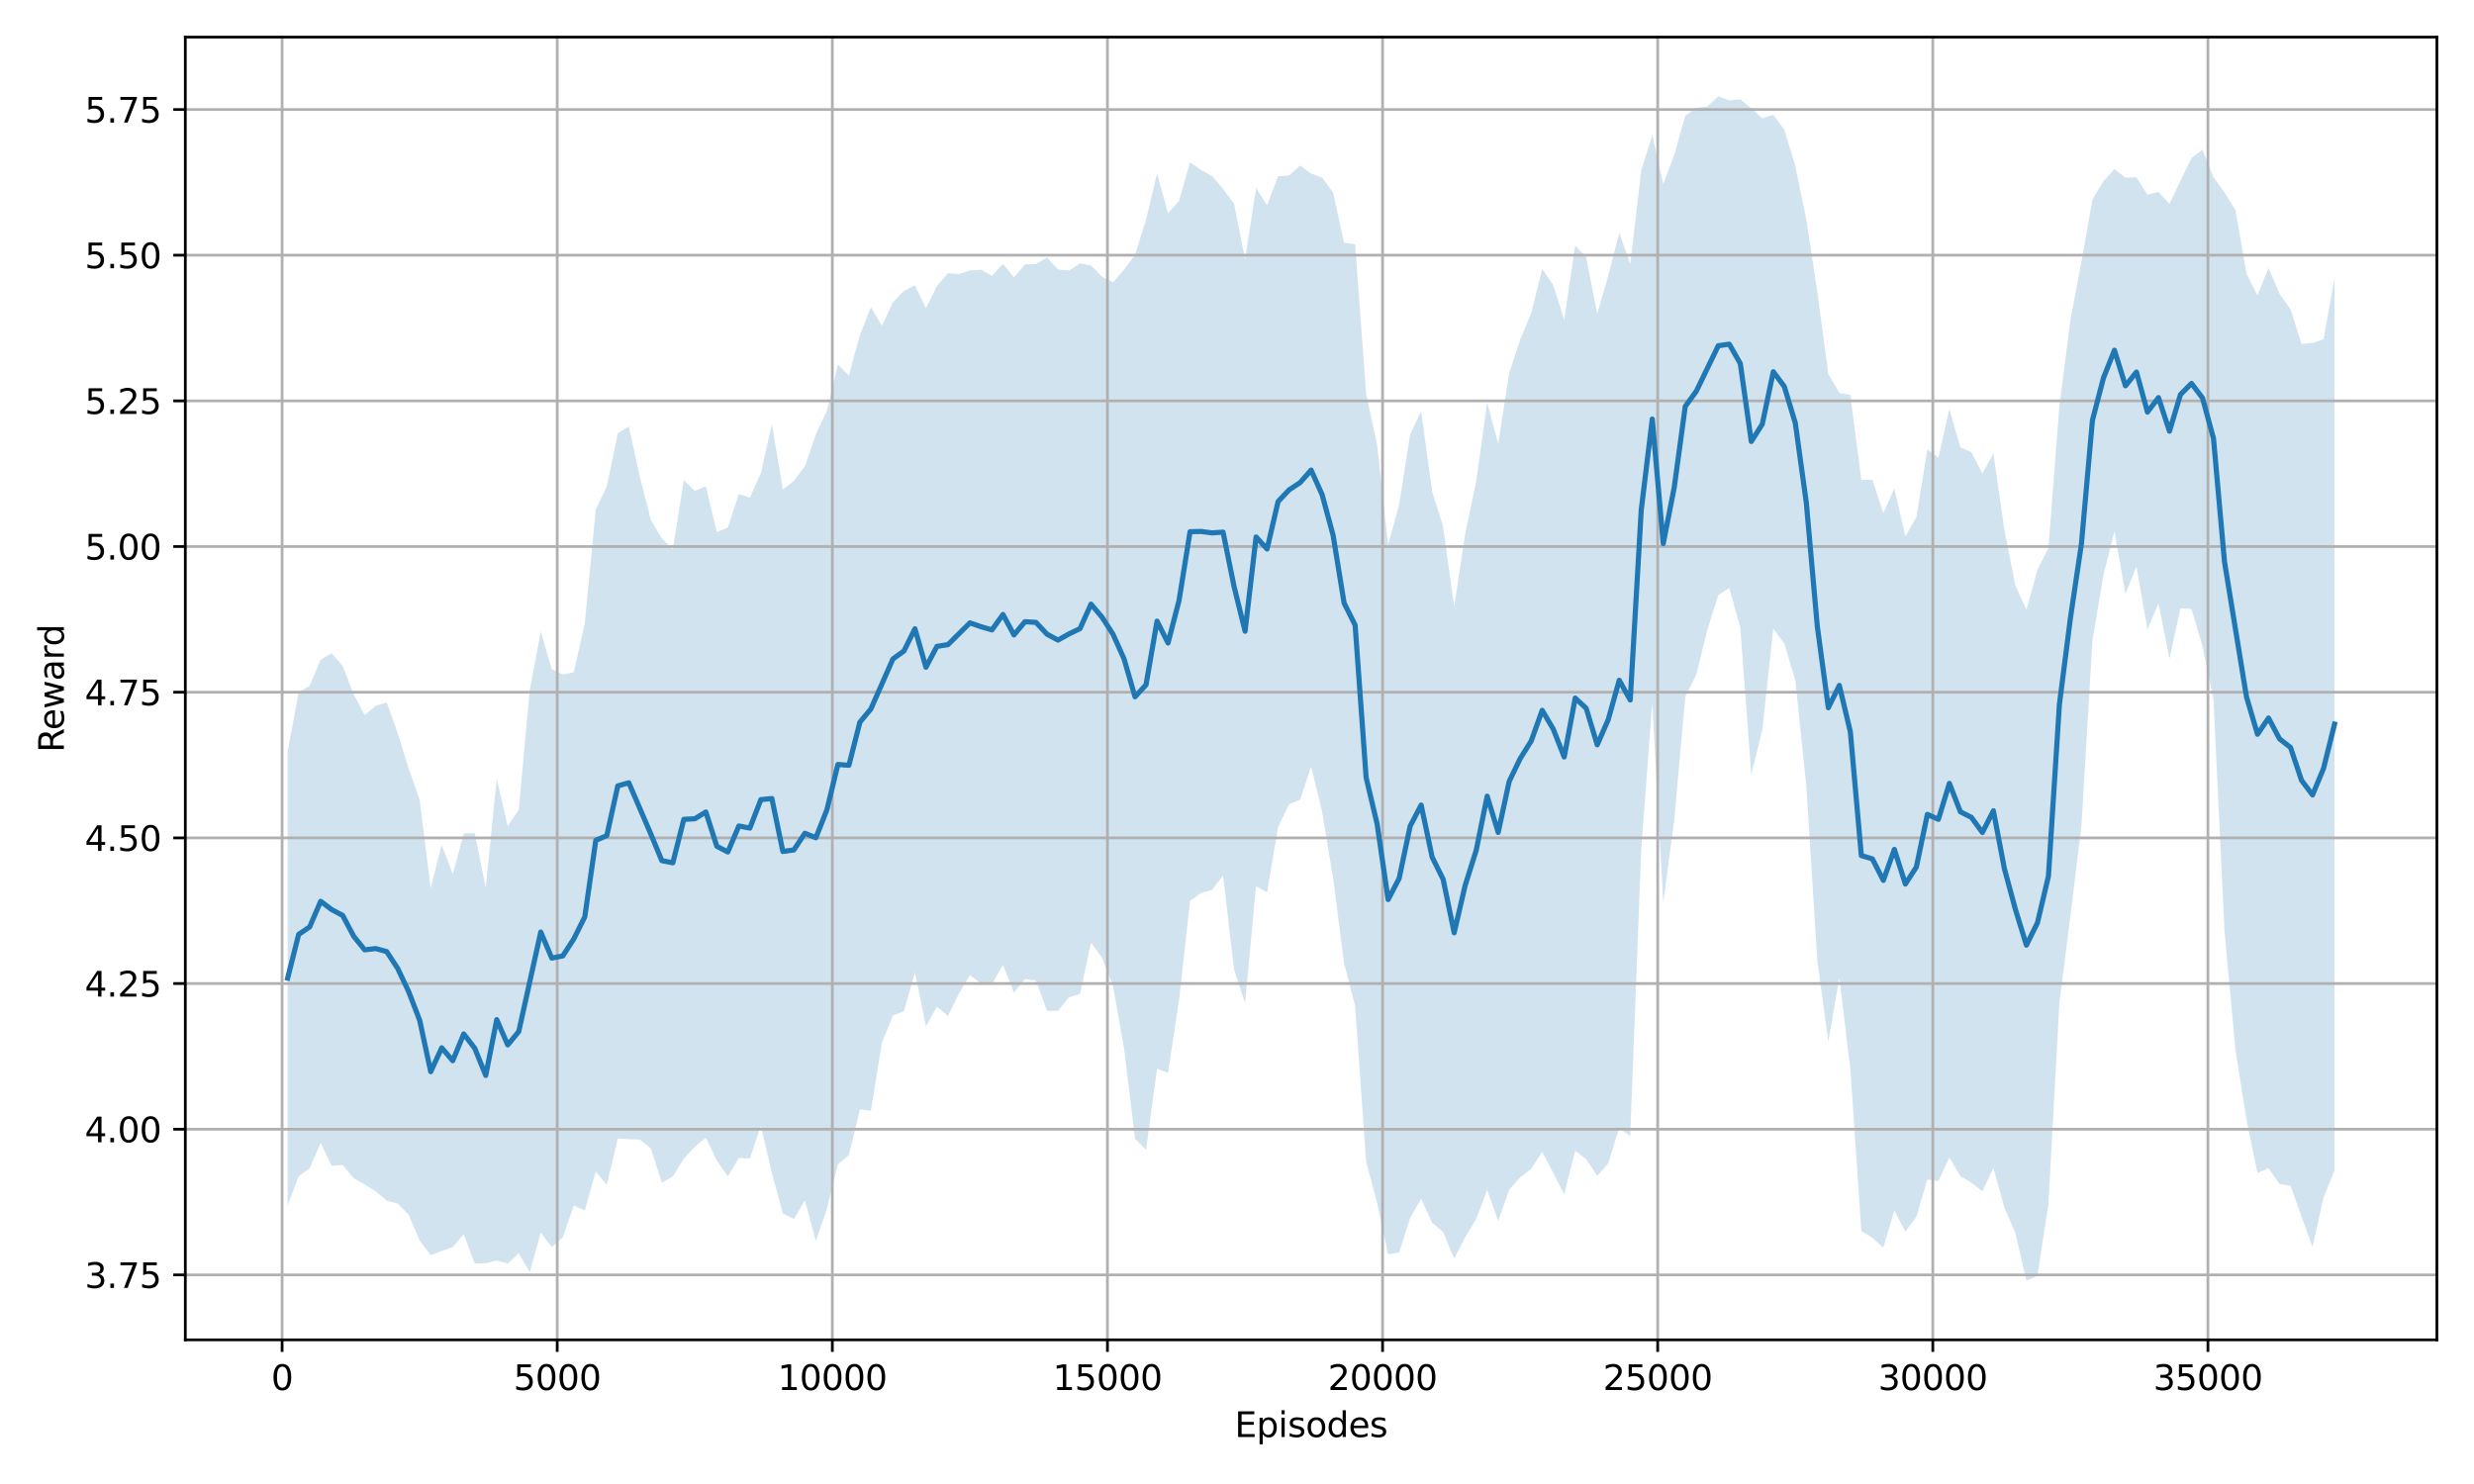 <?xml version="1.0" encoding="utf-8" standalone="no"?>
<!DOCTYPE svg PUBLIC "-//W3C//DTD SVG 1.1//EN"
  "http://www.w3.org/Graphics/SVG/1.1/DTD/svg11.dtd">
<svg xmlns:xlink="http://www.w3.org/1999/xlink" width="720pt" height="432pt" viewBox="0 0 720 432" xmlns="http://www.w3.org/2000/svg" version="1.1">
 <defs>
  <style type="text/css">*{stroke-linejoin: round; stroke-linecap: butt}</style>
 </defs>
 <g id="figure_1">
  <g id="patch_1">
   <path d="M 0 432 
L 720 432 
L 720 0 
L 0 0 
z
" style="fill: #ffffff"/>
  </g>
  <g id="axes_1">
   <g id="patch_2">
    <path d="M 53.93 390.04 
L 709.2 390.04 
L 709.2 10.8 
L 53.93 10.8 
z
" style="fill: #ffffff"/>
   </g>
   <g id="FillBetweenPolyCollection_1">
    <path d="M 83.715 218.646 
L 83.715 350.825 
L 86.918 342.462 
L 90.12 340.07 
L 93.323 332.707 
L 96.526 339.381 
L 99.728 339.103 
L 102.931 343.003 
L 106.134 344.803 
L 109.337 346.816 
L 112.539 349.539 
L 115.742 350.35 
L 118.945 353.632 
L 122.147 361.168 
L 125.35 365.398 
L 128.553 364.167 
L 131.755 363.05 
L 134.958 359.328 
L 138.161 367.807 
L 141.363 367.727 
L 144.566 366.93 
L 147.769 367.845 
L 150.971 364.862 
L 154.174 370.351 
L 157.377 358.825 
L 160.58 362.991 
L 163.782 360.221 
L 166.985 350.939 
L 170.188 352.381 
L 173.39 341.022 
L 176.593 344.925 
L 179.796 331.436 
L 182.998 331.603 
L 186.201 331.749 
L 189.404 334.284 
L 192.606 344.294 
L 195.809 342.482 
L 199.012 337.273 
L 202.214 333.84 
L 205.417 331.181 
L 208.62 337.835 
L 211.823 342.471 
L 215.025 337.108 
L 218.228 337.229 
L 221.431 327.805 
L 224.633 341.462 
L 227.836 353.231 
L 231.039 354.862 
L 234.241 349.436 
L 237.444 361.288 
L 240.647 351.959 
L 243.849 338.948 
L 247.052 336.288 
L 250.255 322.928 
L 253.457 323.347 
L 256.66 303.54 
L 259.863 295.662 
L 263.066 294.362 
L 266.268 283.018 
L 269.471 298.782 
L 272.674 293.051 
L 275.876 295.788 
L 279.079 289.248 
L 282.282 283.873 
L 285.484 286.362 
L 288.687 286.454 
L 291.89 280.9 
L 295.092 288.945 
L 298.295 284.974 
L 301.498 285.478 
L 304.7 294.244 
L 307.903 294.247 
L 311.106 290.317 
L 314.309 289.331 
L 317.511 274.428 
L 320.714 278.774 
L 323.917 287.103 
L 327.119 305.098 
L 330.322 331.468 
L 333.525 334.753 
L 336.727 311.107 
L 339.93 312.325 
L 343.133 291.133 
L 346.335 262.296 
L 349.538 259.96 
L 352.741 259.03 
L 355.943 254.849 
L 359.146 282.191 
L 362.349 291.978 
L 365.552 257.931 
L 368.754 259.837 
L 371.957 240.712 
L 375.16 234.1 
L 378.362 232.806 
L 381.565 223.173 
L 384.768 236.273 
L 387.97 255.635 
L 391.173 280.458 
L 394.376 292.773 
L 397.578 338.118 
L 400.781 350.236 
L 403.984 365.132 
L 407.187 364.61 
L 410.389 354.543 
L 413.592 348.95 
L 416.795 355.973 
L 419.997 358.623 
L 423.2 366.425 
L 426.403 360.165 
L 429.605 354.895 
L 432.808 346.403 
L 436.011 355.448 
L 439.213 346.327 
L 442.416 342.758 
L 445.619 340.261 
L 448.821 335.31 
L 452.024 341.436 
L 455.227 347.627 
L 458.43 334.996 
L 461.632 337.451 
L 464.835 342.333 
L 468.038 338.657 
L 471.24 328.304 
L 474.443 330.724 
L 477.646 247.323 
L 480.848 204.608 
L 484.051 262.921 
L 487.254 238.635 
L 490.456 202.847 
L 493.659 196.411 
L 496.862 183.448 
L 500.064 173.255 
L 503.267 171.159 
L 506.47 182.721 
L 509.673 225.45 
L 512.875 212.484 
L 516.078 183 
L 519.281 187.358 
L 522.483 197.973 
L 525.686 228.8 
L 528.889 279.766 
L 532.091 303.2 
L 535.294 284.708 
L 538.497 311.073 
L 541.699 358.398 
L 544.902 360.347 
L 548.105 363.178 
L 551.307 352.36 
L 554.51 358.559 
L 557.713 354.221 
L 560.916 343.348 
L 564.118 343.796 
L 567.321 336.98 
L 570.524 342.393 
L 573.726 344.268 
L 576.929 346.808 
L 580.132 340.006 
L 583.334 351.545 
L 586.537 358.967 
L 589.74 372.802 
L 592.942 371.393 
L 596.145 350.598 
L 599.348 291.81 
L 602.55 266.681 
L 605.753 240.384 
L 608.956 186.577 
L 612.159 167.359 
L 615.361 154.669 
L 618.564 172.909 
L 621.767 164.991 
L 624.969 183.263 
L 628.172 175.624 
L 631.375 191.739 
L 634.577 177.092 
L 637.78 177.254 
L 640.983 188.126 
L 644.185 203.703 
L 647.388 271.051 
L 650.591 305.745 
L 653.793 326.034 
L 656.996 341.533 
L 660.199 340.045 
L 663.402 344.674 
L 666.604 345.161 
L 669.807 354.18 
L 673.01 363.01 
L 676.212 348.626 
L 679.415 340.719 
L 679.415 80.885 
L 679.415 80.885 
L 676.212 98.765 
L 673.01 99.815 
L 669.807 100.147 
L 666.604 90.017 
L 663.402 85.501 
L 660.199 78.001 
L 656.996 85.955 
L 653.793 79.722 
L 650.591 61.204 
L 647.388 56.028 
L 644.185 51.557 
L 640.983 43.558 
L 637.78 45.976 
L 634.577 52.609 
L 631.375 59.316 
L 628.172 55.868 
L 624.969 56.661 
L 621.767 51.613 
L 618.564 51.723 
L 615.361 49.236 
L 612.159 52.722 
L 608.956 58.122 
L 605.753 76.201 
L 602.55 93.157 
L 599.348 118.113 
L 596.145 159.571 
L 592.942 165.922 
L 589.74 177.466 
L 586.537 170.493 
L 583.334 154.233 
L 580.132 132.036 
L 576.929 137.865 
L 573.726 131.612 
L 570.524 130.241 
L 567.321 119.118 
L 564.118 133.228 
L 560.916 130.788 
L 557.713 150.576 
L 554.51 156.141 
L 551.307 142.183 
L 548.105 149.388 
L 544.902 139.681 
L 541.699 139.724 
L 538.497 115.008 
L 535.294 114.343 
L 532.091 108.868 
L 528.889 84.952 
L 525.686 63.888 
L 522.483 48.352 
L 519.281 37.716 
L 516.078 33.43 
L 512.875 34.438 
L 509.673 31.571 
L 506.47 28.913 
L 503.267 29.205 
L 500.064 28.038 
L 496.862 31 
L 493.659 31.394 
L 490.456 33.732 
L 487.254 45.035 
L 484.051 53.553 
L 480.848 39.377 
L 477.646 49.602 
L 474.443 76.834 
L 471.24 67.742 
L 468.038 80.322 
L 464.835 91.311 
L 461.632 74.941 
L 458.43 71.433 
L 455.227 93.095 
L 452.024 82.982 
L 448.821 78.253 
L 445.619 91.142 
L 442.416 98.889 
L 439.213 108.612 
L 436.011 129.201 
L 432.808 117.152 
L 429.605 140.225 
L 426.403 155.325 
L 423.2 176.655 
L 419.997 153.321 
L 416.795 143.055 
L 413.592 119.757 
L 410.389 126.462 
L 407.187 146.822 
L 403.984 158.595 
L 400.781 129.518 
L 397.578 114.571 
L 394.376 71.143 
L 391.173 70.67 
L 387.97 56.034 
L 384.768 51.717 
L 381.565 50.502 
L 378.362 48.18 
L 375.16 51.103 
L 371.957 51.303 
L 368.754 59.801 
L 365.552 54.702 
L 362.349 75.542 
L 359.146 59.292 
L 355.943 54.969 
L 352.741 51.225 
L 349.538 49.454 
L 346.335 47.257 
L 343.133 58.48 
L 339.93 62.032 
L 336.727 50.528 
L 333.525 63.939 
L 330.322 74.228 
L 327.119 78.47 
L 323.917 82.17 
L 320.714 80.534 
L 317.511 77.304 
L 314.309 76.67 
L 311.106 78.753 
L 307.903 78.424 
L 304.7 74.982 
L 301.498 76.89 
L 298.295 76.974 
L 295.092 80.714 
L 291.89 76.847 
L 288.687 80.266 
L 285.484 78.512 
L 282.282 78.744 
L 279.079 79.759 
L 275.876 79.534 
L 272.674 83.27 
L 269.471 89.696 
L 266.268 83.062 
L 263.066 84.665 
L 259.863 87.987 
L 256.66 94.856 
L 253.457 89.391 
L 250.255 97.525 
L 247.052 109.272 
L 243.849 106.136 
L 240.647 119.525 
L 237.444 126.452 
L 234.241 135.712 
L 231.039 139.982 
L 227.836 142.51 
L 224.633 123.458 
L 221.431 137.748 
L 218.228 144.891 
L 215.025 143.784 
L 211.823 153.547 
L 208.62 154.903 
L 205.417 141.57 
L 202.214 142.865 
L 199.012 139.743 
L 195.809 159.862 
L 192.606 156.766 
L 189.404 151.274 
L 186.201 138.77 
L 182.998 124.142 
L 179.796 126.118 
L 176.593 141.602 
L 173.39 148.233 
L 170.188 181.435 
L 166.985 195.706 
L 163.782 196.343 
L 160.58 194.811 
L 157.377 183.828 
L 154.174 200.853 
L 150.971 235.711 
L 147.769 240.523 
L 144.566 226.711 
L 141.363 258.41 
L 138.161 242.499 
L 134.958 242.632 
L 131.755 254.508 
L 128.553 245.88 
L 125.35 258.549 
L 122.147 232.917 
L 118.945 223.748 
L 115.742 213.481 
L 112.539 204.479 
L 109.337 205.463 
L 106.134 208.194 
L 102.931 202.084 
L 99.728 193.863 
L 96.526 190.187 
L 93.323 192.038 
L 90.12 199.597 
L 86.918 201.552 
L 83.715 218.646 
z
" clip-path="url(#pc0f87beeaf)" style="fill: #1f77b4; fill-opacity: 0.2"/>
   </g>
   <g id="matplotlib.axis_1">
    <g id="xtick_1">
     <g id="line2d_1">
      <path d="M 82.098 390.04 
L 82.098 10.8 
" clip-path="url(#pc0f87beeaf)" style="fill: none; stroke: #b0b0b0; stroke-width: 0.8; stroke-linecap: square"/>
     </g>
     <g id="line2d_2">
      <defs>
       <path id="md9cff9b038" d="M 0 0 
L 0 3.5 
" style="stroke: #000000; stroke-width: 0.8"/>
      </defs>
      <g>
       <use xlink:href="#md9cff9b038" x="82.098" y="390.04" style="stroke: #000000; stroke-width: 0.8"/>
      </g>
     </g>
     <g id="text_1">
      <!-- 0 -->
      <g transform="translate(78.916 404.638) scale(0.1 -0.1)">
       <defs>
        <path id="DejaVuSans-30" d="M 2034 4250 
Q 1547 4250 1301 3770 
Q 1056 3291 1056 2328 
Q 1056 1369 1301 889 
Q 1547 409 2034 409 
Q 2525 409 2770 889 
Q 3016 1369 3016 2328 
Q 3016 3291 2770 3770 
Q 2525 4250 2034 4250 
z
M 2034 4750 
Q 2819 4750 3233 4129 
Q 3647 3509 3647 2328 
Q 3647 1150 3233 529 
Q 2819 -91 2034 -91 
Q 1250 -91 836 529 
Q 422 1150 422 2328 
Q 422 3509 836 4129 
Q 1250 4750 2034 4750 
z
" transform="scale(0.016)"/>
       </defs>
       <use xlink:href="#DejaVuSans-30"/>
      </g>
     </g>
    </g>
    <g id="xtick_2">
     <g id="line2d_3">
      <path d="M 162.165 390.04 
L 162.165 10.8 
" clip-path="url(#pc0f87beeaf)" style="fill: none; stroke: #b0b0b0; stroke-width: 0.8; stroke-linecap: square"/>
     </g>
     <g id="line2d_4">
      <g>
       <use xlink:href="#md9cff9b038" x="162.165" y="390.04" style="stroke: #000000; stroke-width: 0.8"/>
      </g>
     </g>
     <g id="text_2">
      <!-- 5000 -->
      <g transform="translate(149.44 404.638) scale(0.1 -0.1)">
       <defs>
        <path id="DejaVuSans-35" d="M 691 4666 
L 3169 4666 
L 3169 4134 
L 1269 4134 
L 1269 2991 
Q 1406 3038 1543 3061 
Q 1681 3084 1819 3084 
Q 2600 3084 3056 2656 
Q 3513 2228 3513 1497 
Q 3513 744 3044 326 
Q 2575 -91 1722 -91 
Q 1428 -91 1123 -41 
Q 819 9 494 109 
L 494 744 
Q 775 591 1075 516 
Q 1375 441 1709 441 
Q 2250 441 2565 725 
Q 2881 1009 2881 1497 
Q 2881 1984 2565 2268 
Q 2250 2553 1709 2553 
Q 1456 2553 1204 2497 
Q 953 2441 691 2322 
L 691 4666 
z
" transform="scale(0.016)"/>
       </defs>
       <use xlink:href="#DejaVuSans-35"/>
       <use xlink:href="#DejaVuSans-30" transform="translate(63.623 0)"/>
       <use xlink:href="#DejaVuSans-30" transform="translate(127.246 0)"/>
       <use xlink:href="#DejaVuSans-30" transform="translate(190.869 0)"/>
      </g>
     </g>
    </g>
    <g id="xtick_3">
     <g id="line2d_5">
      <path d="M 242.232 390.04 
L 242.232 10.8 
" clip-path="url(#pc0f87beeaf)" style="fill: none; stroke: #b0b0b0; stroke-width: 0.8; stroke-linecap: square"/>
     </g>
     <g id="line2d_6">
      <g>
       <use xlink:href="#md9cff9b038" x="242.232" y="390.04" style="stroke: #000000; stroke-width: 0.8"/>
      </g>
     </g>
     <g id="text_3">
      <!-- 10000 -->
      <g transform="translate(226.326 404.638) scale(0.1 -0.1)">
       <defs>
        <path id="DejaVuSans-31" d="M 794 531 
L 1825 531 
L 1825 4091 
L 703 3866 
L 703 4441 
L 1819 4666 
L 2450 4666 
L 2450 531 
L 3481 531 
L 3481 0 
L 794 0 
L 794 531 
z
" transform="scale(0.016)"/>
       </defs>
       <use xlink:href="#DejaVuSans-31"/>
       <use xlink:href="#DejaVuSans-30" transform="translate(63.623 0)"/>
       <use xlink:href="#DejaVuSans-30" transform="translate(127.246 0)"/>
       <use xlink:href="#DejaVuSans-30" transform="translate(190.869 0)"/>
       <use xlink:href="#DejaVuSans-30" transform="translate(254.492 0)"/>
      </g>
     </g>
    </g>
    <g id="xtick_4">
     <g id="line2d_7">
      <path d="M 322.299 390.04 
L 322.299 10.8 
" clip-path="url(#pc0f87beeaf)" style="fill: none; stroke: #b0b0b0; stroke-width: 0.8; stroke-linecap: square"/>
     </g>
     <g id="line2d_8">
      <g>
       <use xlink:href="#md9cff9b038" x="322.299" y="390.04" style="stroke: #000000; stroke-width: 0.8"/>
      </g>
     </g>
     <g id="text_4">
      <!-- 15000 -->
      <g transform="translate(306.393 404.638) scale(0.1 -0.1)">
       <use xlink:href="#DejaVuSans-31"/>
       <use xlink:href="#DejaVuSans-35" transform="translate(63.623 0)"/>
       <use xlink:href="#DejaVuSans-30" transform="translate(127.246 0)"/>
       <use xlink:href="#DejaVuSans-30" transform="translate(190.869 0)"/>
       <use xlink:href="#DejaVuSans-30" transform="translate(254.492 0)"/>
      </g>
     </g>
    </g>
    <g id="xtick_5">
     <g id="line2d_9">
      <path d="M 402.366 390.04 
L 402.366 10.8 
" clip-path="url(#pc0f87beeaf)" style="fill: none; stroke: #b0b0b0; stroke-width: 0.8; stroke-linecap: square"/>
     </g>
     <g id="line2d_10">
      <g>
       <use xlink:href="#md9cff9b038" x="402.366" y="390.04" style="stroke: #000000; stroke-width: 0.8"/>
      </g>
     </g>
     <g id="text_5">
      <!-- 20000 -->
      <g transform="translate(386.46 404.638) scale(0.1 -0.1)">
       <defs>
        <path id="DejaVuSans-32" d="M 1228 531 
L 3431 531 
L 3431 0 
L 469 0 
L 469 531 
Q 828 903 1448 1529 
Q 2069 2156 2228 2338 
Q 2531 2678 2651 2914 
Q 2772 3150 2772 3378 
Q 2772 3750 2511 3984 
Q 2250 4219 1831 4219 
Q 1534 4219 1204 4116 
Q 875 4013 500 3803 
L 500 4441 
Q 881 4594 1212 4672 
Q 1544 4750 1819 4750 
Q 2544 4750 2975 4387 
Q 3406 4025 3406 3419 
Q 3406 3131 3298 2873 
Q 3191 2616 2906 2266 
Q 2828 2175 2409 1742 
Q 1991 1309 1228 531 
z
" transform="scale(0.016)"/>
       </defs>
       <use xlink:href="#DejaVuSans-32"/>
       <use xlink:href="#DejaVuSans-30" transform="translate(63.623 0)"/>
       <use xlink:href="#DejaVuSans-30" transform="translate(127.246 0)"/>
       <use xlink:href="#DejaVuSans-30" transform="translate(190.869 0)"/>
       <use xlink:href="#DejaVuSans-30" transform="translate(254.492 0)"/>
      </g>
     </g>
    </g>
    <g id="xtick_6">
     <g id="line2d_11">
      <path d="M 482.434 390.04 
L 482.434 10.8 
" clip-path="url(#pc0f87beeaf)" style="fill: none; stroke: #b0b0b0; stroke-width: 0.8; stroke-linecap: square"/>
     </g>
     <g id="line2d_12">
      <g>
       <use xlink:href="#md9cff9b038" x="482.434" y="390.04" style="stroke: #000000; stroke-width: 0.8"/>
      </g>
     </g>
     <g id="text_6">
      <!-- 25000 -->
      <g transform="translate(466.527 404.638) scale(0.1 -0.1)">
       <use xlink:href="#DejaVuSans-32"/>
       <use xlink:href="#DejaVuSans-35" transform="translate(63.623 0)"/>
       <use xlink:href="#DejaVuSans-30" transform="translate(127.246 0)"/>
       <use xlink:href="#DejaVuSans-30" transform="translate(190.869 0)"/>
       <use xlink:href="#DejaVuSans-30" transform="translate(254.492 0)"/>
      </g>
     </g>
    </g>
    <g id="xtick_7">
     <g id="line2d_13">
      <path d="M 562.501 390.04 
L 562.501 10.8 
" clip-path="url(#pc0f87beeaf)" style="fill: none; stroke: #b0b0b0; stroke-width: 0.8; stroke-linecap: square"/>
     </g>
     <g id="line2d_14">
      <g>
       <use xlink:href="#md9cff9b038" x="562.501" y="390.04" style="stroke: #000000; stroke-width: 0.8"/>
      </g>
     </g>
     <g id="text_7">
      <!-- 30000 -->
      <g transform="translate(546.595 404.638) scale(0.1 -0.1)">
       <defs>
        <path id="DejaVuSans-33" d="M 2597 2516 
Q 3050 2419 3304 2112 
Q 3559 1806 3559 1356 
Q 3559 666 3084 287 
Q 2609 -91 1734 -91 
Q 1441 -91 1130 -33 
Q 819 25 488 141 
L 488 750 
Q 750 597 1062 519 
Q 1375 441 1716 441 
Q 2309 441 2620 675 
Q 2931 909 2931 1356 
Q 2931 1769 2642 2001 
Q 2353 2234 1838 2234 
L 1294 2234 
L 1294 2753 
L 1863 2753 
Q 2328 2753 2575 2939 
Q 2822 3125 2822 3475 
Q 2822 3834 2567 4026 
Q 2313 4219 1838 4219 
Q 1578 4219 1281 4162 
Q 984 4106 628 3988 
L 628 4550 
Q 988 4650 1302 4700 
Q 1616 4750 1894 4750 
Q 2613 4750 3031 4423 
Q 3450 4097 3450 3541 
Q 3450 3153 3228 2886 
Q 3006 2619 2597 2516 
z
" transform="scale(0.016)"/>
       </defs>
       <use xlink:href="#DejaVuSans-33"/>
       <use xlink:href="#DejaVuSans-30" transform="translate(63.623 0)"/>
       <use xlink:href="#DejaVuSans-30" transform="translate(127.246 0)"/>
       <use xlink:href="#DejaVuSans-30" transform="translate(190.869 0)"/>
       <use xlink:href="#DejaVuSans-30" transform="translate(254.492 0)"/>
      </g>
     </g>
    </g>
    <g id="xtick_8">
     <g id="line2d_15">
      <path d="M 642.568 390.04 
L 642.568 10.8 
" clip-path="url(#pc0f87beeaf)" style="fill: none; stroke: #b0b0b0; stroke-width: 0.8; stroke-linecap: square"/>
     </g>
     <g id="line2d_16">
      <g>
       <use xlink:href="#md9cff9b038" x="642.568" y="390.04" style="stroke: #000000; stroke-width: 0.8"/>
      </g>
     </g>
     <g id="text_8">
      <!-- 35000 -->
      <g transform="translate(626.662 404.638) scale(0.1 -0.1)">
       <use xlink:href="#DejaVuSans-33"/>
       <use xlink:href="#DejaVuSans-35" transform="translate(63.623 0)"/>
       <use xlink:href="#DejaVuSans-30" transform="translate(127.246 0)"/>
       <use xlink:href="#DejaVuSans-30" transform="translate(190.869 0)"/>
       <use xlink:href="#DejaVuSans-30" transform="translate(254.492 0)"/>
      </g>
     </g>
    </g>
    <g id="text_9">
     <!-- Episodes -->
     <g transform="translate(359.323 418.317) scale(0.1 -0.1)">
      <defs>
       <path id="DejaVuSans-45" d="M 628 4666 
L 3578 4666 
L 3578 4134 
L 1259 4134 
L 1259 2753 
L 3481 2753 
L 3481 2222 
L 1259 2222 
L 1259 531 
L 3634 531 
L 3634 0 
L 628 0 
L 628 4666 
z
" transform="scale(0.016)"/>
       <path id="DejaVuSans-70" d="M 1159 525 
L 1159 -1331 
L 581 -1331 
L 581 3500 
L 1159 3500 
L 1159 2969 
Q 1341 3281 1617 3432 
Q 1894 3584 2278 3584 
Q 2916 3584 3314 3078 
Q 3713 2572 3713 1747 
Q 3713 922 3314 415 
Q 2916 -91 2278 -91 
Q 1894 -91 1617 61 
Q 1341 213 1159 525 
z
M 3116 1747 
Q 3116 2381 2855 2742 
Q 2594 3103 2138 3103 
Q 1681 3103 1420 2742 
Q 1159 2381 1159 1747 
Q 1159 1113 1420 752 
Q 1681 391 2138 391 
Q 2594 391 2855 752 
Q 3116 1113 3116 1747 
z
" transform="scale(0.016)"/>
       <path id="DejaVuSans-69" d="M 603 3500 
L 1178 3500 
L 1178 0 
L 603 0 
L 603 3500 
z
M 603 4863 
L 1178 4863 
L 1178 4134 
L 603 4134 
L 603 4863 
z
" transform="scale(0.016)"/>
       <path id="DejaVuSans-73" d="M 2834 3397 
L 2834 2853 
Q 2591 2978 2328 3040 
Q 2066 3103 1784 3103 
Q 1356 3103 1142 2972 
Q 928 2841 928 2578 
Q 928 2378 1081 2264 
Q 1234 2150 1697 2047 
L 1894 2003 
Q 2506 1872 2764 1633 
Q 3022 1394 3022 966 
Q 3022 478 2636 193 
Q 2250 -91 1575 -91 
Q 1294 -91 989 -36 
Q 684 19 347 128 
L 347 722 
Q 666 556 975 473 
Q 1284 391 1588 391 
Q 1994 391 2212 530 
Q 2431 669 2431 922 
Q 2431 1156 2273 1281 
Q 2116 1406 1581 1522 
L 1381 1569 
Q 847 1681 609 1914 
Q 372 2147 372 2553 
Q 372 3047 722 3315 
Q 1072 3584 1716 3584 
Q 2034 3584 2315 3537 
Q 2597 3491 2834 3397 
z
" transform="scale(0.016)"/>
       <path id="DejaVuSans-6f" d="M 1959 3097 
Q 1497 3097 1228 2736 
Q 959 2375 959 1747 
Q 959 1119 1226 758 
Q 1494 397 1959 397 
Q 2419 397 2687 759 
Q 2956 1122 2956 1747 
Q 2956 2369 2687 2733 
Q 2419 3097 1959 3097 
z
M 1959 3584 
Q 2709 3584 3137 3096 
Q 3566 2609 3566 1747 
Q 3566 888 3137 398 
Q 2709 -91 1959 -91 
Q 1206 -91 779 398 
Q 353 888 353 1747 
Q 353 2609 779 3096 
Q 1206 3584 1959 3584 
z
" transform="scale(0.016)"/>
       <path id="DejaVuSans-64" d="M 2906 2969 
L 2906 4863 
L 3481 4863 
L 3481 0 
L 2906 0 
L 2906 525 
Q 2725 213 2448 61 
Q 2172 -91 1784 -91 
Q 1150 -91 751 415 
Q 353 922 353 1747 
Q 353 2572 751 3078 
Q 1150 3584 1784 3584 
Q 2172 3584 2448 3432 
Q 2725 3281 2906 2969 
z
M 947 1747 
Q 947 1113 1208 752 
Q 1469 391 1925 391 
Q 2381 391 2643 752 
Q 2906 1113 2906 1747 
Q 2906 2381 2643 2742 
Q 2381 3103 1925 3103 
Q 1469 3103 1208 2742 
Q 947 2381 947 1747 
z
" transform="scale(0.016)"/>
       <path id="DejaVuSans-65" d="M 3597 1894 
L 3597 1613 
L 953 1613 
Q 991 1019 1311 708 
Q 1631 397 2203 397 
Q 2534 397 2845 478 
Q 3156 559 3463 722 
L 3463 178 
Q 3153 47 2828 -22 
Q 2503 -91 2169 -91 
Q 1331 -91 842 396 
Q 353 884 353 1716 
Q 353 2575 817 3079 
Q 1281 3584 2069 3584 
Q 2775 3584 3186 3129 
Q 3597 2675 3597 1894 
z
M 3022 2063 
Q 3016 2534 2758 2815 
Q 2500 3097 2075 3097 
Q 1594 3097 1305 2825 
Q 1016 2553 972 2059 
L 3022 2063 
z
" transform="scale(0.016)"/>
      </defs>
      <use xlink:href="#DejaVuSans-45"/>
      <use xlink:href="#DejaVuSans-70" transform="translate(63.184 0)"/>
      <use xlink:href="#DejaVuSans-69" transform="translate(126.66 0)"/>
      <use xlink:href="#DejaVuSans-73" transform="translate(154.443 0)"/>
      <use xlink:href="#DejaVuSans-6f" transform="translate(206.543 0)"/>
      <use xlink:href="#DejaVuSans-64" transform="translate(267.725 0)"/>
      <use xlink:href="#DejaVuSans-65" transform="translate(331.201 0)"/>
      <use xlink:href="#DejaVuSans-73" transform="translate(392.725 0)"/>
     </g>
    </g>
   </g>
   <g id="matplotlib.axis_2">
    <g id="ytick_1">
     <g id="line2d_17">
      <path d="M 53.93 371.127 
L 709.2 371.127 
" clip-path="url(#pc0f87beeaf)" style="fill: none; stroke: #b0b0b0; stroke-width: 0.8; stroke-linecap: square"/>
     </g>
     <g id="line2d_18">
      <defs>
       <path id="m699f867340" d="M 0 0 
L -3.5 0 
" style="stroke: #000000; stroke-width: 0.8"/>
      </defs>
      <g>
       <use xlink:href="#m699f867340" x="53.93" y="371.127" style="stroke: #000000; stroke-width: 0.8"/>
      </g>
     </g>
     <g id="text_10">
      <!-- 3.75 -->
      <g transform="translate(24.664 374.927) scale(0.1 -0.1)">
       <defs>
        <path id="DejaVuSans-2e" d="M 684 794 
L 1344 794 
L 1344 0 
L 684 0 
L 684 794 
z
" transform="scale(0.016)"/>
        <path id="DejaVuSans-37" d="M 525 4666 
L 3525 4666 
L 3525 4397 
L 1831 0 
L 1172 0 
L 2766 4134 
L 525 4134 
L 525 4666 
z
" transform="scale(0.016)"/>
       </defs>
       <use xlink:href="#DejaVuSans-33"/>
       <use xlink:href="#DejaVuSans-2e" transform="translate(63.623 0)"/>
       <use xlink:href="#DejaVuSans-37" transform="translate(95.41 0)"/>
       <use xlink:href="#DejaVuSans-35" transform="translate(159.033 0)"/>
      </g>
     </g>
    </g>
    <g id="ytick_2">
     <g id="line2d_19">
      <path d="M 53.93 328.722 
L 709.2 328.722 
" clip-path="url(#pc0f87beeaf)" style="fill: none; stroke: #b0b0b0; stroke-width: 0.8; stroke-linecap: square"/>
     </g>
     <g id="line2d_20">
      <g>
       <use xlink:href="#m699f867340" x="53.93" y="328.722" style="stroke: #000000; stroke-width: 0.8"/>
      </g>
     </g>
     <g id="text_11">
      <!-- 4.00 -->
      <g transform="translate(24.664 332.521) scale(0.1 -0.1)">
       <defs>
        <path id="DejaVuSans-34" d="M 2419 4116 
L 825 1625 
L 2419 1625 
L 2419 4116 
z
M 2253 4666 
L 3047 4666 
L 3047 1625 
L 3713 1625 
L 3713 1100 
L 3047 1100 
L 3047 0 
L 2419 0 
L 2419 1100 
L 313 1100 
L 313 1709 
L 2253 4666 
z
" transform="scale(0.016)"/>
       </defs>
       <use xlink:href="#DejaVuSans-34"/>
       <use xlink:href="#DejaVuSans-2e" transform="translate(63.623 0)"/>
       <use xlink:href="#DejaVuSans-30" transform="translate(95.41 0)"/>
       <use xlink:href="#DejaVuSans-30" transform="translate(159.033 0)"/>
      </g>
     </g>
    </g>
    <g id="ytick_3">
     <g id="line2d_21">
      <path d="M 53.93 286.316 
L 709.2 286.316 
" clip-path="url(#pc0f87beeaf)" style="fill: none; stroke: #b0b0b0; stroke-width: 0.8; stroke-linecap: square"/>
     </g>
     <g id="line2d_22">
      <g>
       <use xlink:href="#m699f867340" x="53.93" y="286.316" style="stroke: #000000; stroke-width: 0.8"/>
      </g>
     </g>
     <g id="text_12">
      <!-- 4.25 -->
      <g transform="translate(24.664 290.115) scale(0.1 -0.1)">
       <use xlink:href="#DejaVuSans-34"/>
       <use xlink:href="#DejaVuSans-2e" transform="translate(63.623 0)"/>
       <use xlink:href="#DejaVuSans-32" transform="translate(95.41 0)"/>
       <use xlink:href="#DejaVuSans-35" transform="translate(159.033 0)"/>
      </g>
     </g>
    </g>
    <g id="ytick_4">
     <g id="line2d_23">
      <path d="M 53.93 243.91 
L 709.2 243.91 
" clip-path="url(#pc0f87beeaf)" style="fill: none; stroke: #b0b0b0; stroke-width: 0.8; stroke-linecap: square"/>
     </g>
     <g id="line2d_24">
      <g>
       <use xlink:href="#m699f867340" x="53.93" y="243.91" style="stroke: #000000; stroke-width: 0.8"/>
      </g>
     </g>
     <g id="text_13">
      <!-- 4.50 -->
      <g transform="translate(24.664 247.709) scale(0.1 -0.1)">
       <use xlink:href="#DejaVuSans-34"/>
       <use xlink:href="#DejaVuSans-2e" transform="translate(63.623 0)"/>
       <use xlink:href="#DejaVuSans-35" transform="translate(95.41 0)"/>
       <use xlink:href="#DejaVuSans-30" transform="translate(159.033 0)"/>
      </g>
     </g>
    </g>
    <g id="ytick_5">
     <g id="line2d_25">
      <path d="M 53.93 201.504 
L 709.2 201.504 
" clip-path="url(#pc0f87beeaf)" style="fill: none; stroke: #b0b0b0; stroke-width: 0.8; stroke-linecap: square"/>
     </g>
     <g id="line2d_26">
      <g>
       <use xlink:href="#m699f867340" x="53.93" y="201.504" style="stroke: #000000; stroke-width: 0.8"/>
      </g>
     </g>
     <g id="text_14">
      <!-- 4.75 -->
      <g transform="translate(24.664 205.304) scale(0.1 -0.1)">
       <use xlink:href="#DejaVuSans-34"/>
       <use xlink:href="#DejaVuSans-2e" transform="translate(63.623 0)"/>
       <use xlink:href="#DejaVuSans-37" transform="translate(95.41 0)"/>
       <use xlink:href="#DejaVuSans-35" transform="translate(159.033 0)"/>
      </g>
     </g>
    </g>
    <g id="ytick_6">
     <g id="line2d_27">
      <path d="M 53.93 159.099 
L 709.2 159.099 
" clip-path="url(#pc0f87beeaf)" style="fill: none; stroke: #b0b0b0; stroke-width: 0.8; stroke-linecap: square"/>
     </g>
     <g id="line2d_28">
      <g>
       <use xlink:href="#m699f867340" x="53.93" y="159.099" style="stroke: #000000; stroke-width: 0.8"/>
      </g>
     </g>
     <g id="text_15">
      <!-- 5.00 -->
      <g transform="translate(24.664 162.898) scale(0.1 -0.1)">
       <use xlink:href="#DejaVuSans-35"/>
       <use xlink:href="#DejaVuSans-2e" transform="translate(63.623 0)"/>
       <use xlink:href="#DejaVuSans-30" transform="translate(95.41 0)"/>
       <use xlink:href="#DejaVuSans-30" transform="translate(159.033 0)"/>
      </g>
     </g>
    </g>
    <g id="ytick_7">
     <g id="line2d_29">
      <path d="M 53.93 116.693 
L 709.2 116.693 
" clip-path="url(#pc0f87beeaf)" style="fill: none; stroke: #b0b0b0; stroke-width: 0.8; stroke-linecap: square"/>
     </g>
     <g id="line2d_30">
      <g>
       <use xlink:href="#m699f867340" x="53.93" y="116.693" style="stroke: #000000; stroke-width: 0.8"/>
      </g>
     </g>
     <g id="text_16">
      <!-- 5.25 -->
      <g transform="translate(24.664 120.492) scale(0.1 -0.1)">
       <use xlink:href="#DejaVuSans-35"/>
       <use xlink:href="#DejaVuSans-2e" transform="translate(63.623 0)"/>
       <use xlink:href="#DejaVuSans-32" transform="translate(95.41 0)"/>
       <use xlink:href="#DejaVuSans-35" transform="translate(159.033 0)"/>
      </g>
     </g>
    </g>
    <g id="ytick_8">
     <g id="line2d_31">
      <path d="M 53.93 74.287 
L 709.2 74.287 
" clip-path="url(#pc0f87beeaf)" style="fill: none; stroke: #b0b0b0; stroke-width: 0.8; stroke-linecap: square"/>
     </g>
     <g id="line2d_32">
      <g>
       <use xlink:href="#m699f867340" x="53.93" y="74.287" style="stroke: #000000; stroke-width: 0.8"/>
      </g>
     </g>
     <g id="text_17">
      <!-- 5.50 -->
      <g transform="translate(24.664 78.086) scale(0.1 -0.1)">
       <use xlink:href="#DejaVuSans-35"/>
       <use xlink:href="#DejaVuSans-2e" transform="translate(63.623 0)"/>
       <use xlink:href="#DejaVuSans-35" transform="translate(95.41 0)"/>
       <use xlink:href="#DejaVuSans-30" transform="translate(159.033 0)"/>
      </g>
     </g>
    </g>
    <g id="ytick_9">
     <g id="line2d_33">
      <path d="M 53.93 31.881 
L 709.2 31.881 
" clip-path="url(#pc0f87beeaf)" style="fill: none; stroke: #b0b0b0; stroke-width: 0.8; stroke-linecap: square"/>
     </g>
     <g id="line2d_34">
      <g>
       <use xlink:href="#m699f867340" x="53.93" y="31.881" style="stroke: #000000; stroke-width: 0.8"/>
      </g>
     </g>
     <g id="text_18">
      <!-- 5.75 -->
      <g transform="translate(24.664 35.681) scale(0.1 -0.1)">
       <use xlink:href="#DejaVuSans-35"/>
       <use xlink:href="#DejaVuSans-2e" transform="translate(63.623 0)"/>
       <use xlink:href="#DejaVuSans-37" transform="translate(95.41 0)"/>
       <use xlink:href="#DejaVuSans-35" transform="translate(159.033 0)"/>
      </g>
     </g>
    </g>
    <g id="text_19">
     <!-- Reward -->
     <g transform="translate(18.585 219.041) rotate(-90) scale(0.1 -0.1)">
      <defs>
       <path id="DejaVuSans-52" d="M 2841 2188 
Q 3044 2119 3236 1894 
Q 3428 1669 3622 1275 
L 4263 0 
L 3584 0 
L 2988 1197 
Q 2756 1666 2539 1819 
Q 2322 1972 1947 1972 
L 1259 1972 
L 1259 0 
L 628 0 
L 628 4666 
L 2053 4666 
Q 2853 4666 3247 4331 
Q 3641 3997 3641 3322 
Q 3641 2881 3436 2590 
Q 3231 2300 2841 2188 
z
M 1259 4147 
L 1259 2491 
L 2053 2491 
Q 2509 2491 2742 2702 
Q 2975 2913 2975 3322 
Q 2975 3731 2742 3939 
Q 2509 4147 2053 4147 
L 1259 4147 
z
" transform="scale(0.016)"/>
       <path id="DejaVuSans-77" d="M 269 3500 
L 844 3500 
L 1563 769 
L 2278 3500 
L 2956 3500 
L 3675 769 
L 4391 3500 
L 4966 3500 
L 4050 0 
L 3372 0 
L 2619 2869 
L 1863 0 
L 1184 0 
L 269 3500 
z
" transform="scale(0.016)"/>
       <path id="DejaVuSans-61" d="M 2194 1759 
Q 1497 1759 1228 1600 
Q 959 1441 959 1056 
Q 959 750 1161 570 
Q 1363 391 1709 391 
Q 2188 391 2477 730 
Q 2766 1069 2766 1631 
L 2766 1759 
L 2194 1759 
z
M 3341 1997 
L 3341 0 
L 2766 0 
L 2766 531 
Q 2569 213 2275 61 
Q 1981 -91 1556 -91 
Q 1019 -91 701 211 
Q 384 513 384 1019 
Q 384 1609 779 1909 
Q 1175 2209 1959 2209 
L 2766 2209 
L 2766 2266 
Q 2766 2663 2505 2880 
Q 2244 3097 1772 3097 
Q 1472 3097 1187 3025 
Q 903 2953 641 2809 
L 641 3341 
Q 956 3463 1253 3523 
Q 1550 3584 1831 3584 
Q 2591 3584 2966 3190 
Q 3341 2797 3341 1997 
z
" transform="scale(0.016)"/>
       <path id="DejaVuSans-72" d="M 2631 2963 
Q 2534 3019 2420 3045 
Q 2306 3072 2169 3072 
Q 1681 3072 1420 2755 
Q 1159 2438 1159 1844 
L 1159 0 
L 581 0 
L 581 3500 
L 1159 3500 
L 1159 2956 
Q 1341 3275 1631 3429 
Q 1922 3584 2338 3584 
Q 2397 3584 2469 3576 
Q 2541 3569 2628 3553 
L 2631 2963 
z
" transform="scale(0.016)"/>
      </defs>
      <use xlink:href="#DejaVuSans-52"/>
      <use xlink:href="#DejaVuSans-65" transform="translate(64.982 0)"/>
      <use xlink:href="#DejaVuSans-77" transform="translate(126.506 0)"/>
      <use xlink:href="#DejaVuSans-61" transform="translate(208.293 0)"/>
      <use xlink:href="#DejaVuSans-72" transform="translate(269.572 0)"/>
      <use xlink:href="#DejaVuSans-64" transform="translate(308.936 0)"/>
     </g>
    </g>
   </g>
   <g id="line2d_35">
    <path d="M 83.715 284.736 
L 86.918 272.007 
L 90.12 269.833 
L 93.323 262.373 
L 96.526 264.784 
L 99.728 266.483 
L 102.931 272.543 
L 106.134 276.499 
L 109.337 276.139 
L 112.539 277.009 
L 115.742 281.916 
L 118.945 288.69 
L 122.147 297.043 
L 125.35 311.974 
L 128.553 305.024 
L 131.755 308.779 
L 134.958 300.98 
L 138.161 305.153 
L 141.363 313.068 
L 144.566 296.821 
L 147.769 304.184 
L 150.971 300.286 
L 157.377 271.326 
L 160.58 278.901 
L 163.782 278.282 
L 166.985 273.322 
L 170.188 266.908 
L 173.39 244.627 
L 176.593 243.263 
L 179.796 228.777 
L 182.998 227.873 
L 189.404 242.779 
L 192.606 250.53 
L 195.809 251.172 
L 199.012 238.508 
L 202.214 238.352 
L 205.417 236.375 
L 208.62 246.369 
L 211.823 248.009 
L 215.025 240.446 
L 218.228 241.06 
L 221.431 232.776 
L 224.633 232.46 
L 227.836 247.871 
L 231.039 247.422 
L 234.241 242.574 
L 237.444 243.87 
L 240.647 235.742 
L 243.849 222.542 
L 247.052 222.78 
L 250.255 210.227 
L 253.457 206.369 
L 259.863 191.825 
L 263.066 189.514 
L 266.268 183.04 
L 269.471 194.239 
L 272.674 188.161 
L 275.876 187.661 
L 282.282 181.308 
L 285.484 182.437 
L 288.687 183.36 
L 291.89 178.873 
L 295.092 184.83 
L 298.295 180.974 
L 301.498 181.184 
L 304.7 184.613 
L 307.903 186.335 
L 311.106 184.535 
L 314.309 183.001 
L 317.511 175.866 
L 320.714 179.654 
L 323.917 184.637 
L 327.119 191.784 
L 330.322 202.848 
L 333.525 199.346 
L 336.727 180.818 
L 339.93 187.178 
L 343.133 174.806 
L 346.335 154.777 
L 349.538 154.707 
L 352.741 155.128 
L 355.943 154.909 
L 359.146 170.741 
L 362.349 183.76 
L 365.552 156.316 
L 368.754 159.819 
L 371.957 146.007 
L 375.16 142.601 
L 378.362 140.493 
L 381.565 136.837 
L 384.768 143.995 
L 387.97 155.834 
L 391.173 175.564 
L 394.376 181.958 
L 397.578 226.345 
L 400.781 239.877 
L 403.984 261.863 
L 407.187 255.716 
L 410.389 240.503 
L 413.592 234.353 
L 416.795 249.514 
L 419.997 255.972 
L 423.2 271.54 
L 426.403 257.745 
L 429.605 247.56 
L 432.808 231.778 
L 436.011 242.324 
L 439.213 227.469 
L 442.416 220.823 
L 445.619 215.702 
L 448.821 206.781 
L 452.024 212.209 
L 455.227 220.361 
L 458.43 203.214 
L 461.632 206.196 
L 464.835 216.822 
L 468.038 209.49 
L 471.24 198.023 
L 474.443 203.779 
L 477.646 148.462 
L 480.848 121.992 
L 484.051 158.237 
L 487.254 141.835 
L 490.456 118.29 
L 493.659 113.902 
L 500.064 100.647 
L 503.267 100.182 
L 506.47 105.817 
L 509.673 128.51 
L 512.875 123.461 
L 516.078 108.215 
L 519.281 112.537 
L 522.483 123.163 
L 525.686 146.344 
L 528.889 182.359 
L 532.091 206.034 
L 535.294 199.525 
L 538.497 213.04 
L 541.699 249.061 
L 544.902 250.014 
L 548.105 256.283 
L 551.307 247.271 
L 554.51 257.35 
L 557.713 252.399 
L 560.916 237.068 
L 564.118 238.512 
L 567.321 228.049 
L 570.524 236.317 
L 573.726 237.94 
L 576.929 242.336 
L 580.132 236.021 
L 583.334 252.889 
L 586.537 264.73 
L 589.74 275.134 
L 592.942 268.657 
L 596.145 255.084 
L 599.348 204.961 
L 602.55 179.919 
L 605.753 158.293 
L 608.956 122.349 
L 612.159 110.041 
L 615.361 101.953 
L 618.564 112.316 
L 621.767 108.302 
L 624.969 119.962 
L 628.172 115.746 
L 631.375 125.527 
L 634.577 114.85 
L 637.78 111.615 
L 640.983 115.842 
L 644.185 127.63 
L 647.388 163.54 
L 653.793 202.878 
L 656.996 213.744 
L 660.199 209.023 
L 663.402 215.087 
L 666.604 217.589 
L 669.807 227.163 
L 673.01 231.413 
L 676.212 223.695 
L 679.415 210.802 
L 679.415 210.802 
" clip-path="url(#pc0f87beeaf)" style="fill: none; stroke: #1f77b4; stroke-width: 1.5; stroke-linecap: square"/>
   </g>
   <g id="patch_3">
    <path d="M 53.93 390.04 
L 53.93 10.8 
" style="fill: none; stroke: #000000; stroke-width: 0.8; stroke-linejoin: miter; stroke-linecap: square"/>
   </g>
   <g id="patch_4">
    <path d="M 709.2 390.04 
L 709.2 10.8 
" style="fill: none; stroke: #000000; stroke-width: 0.8; stroke-linejoin: miter; stroke-linecap: square"/>
   </g>
   <g id="patch_5">
    <path d="M 53.93 390.04 
L 709.2 390.04 
" style="fill: none; stroke: #000000; stroke-width: 0.8; stroke-linejoin: miter; stroke-linecap: square"/>
   </g>
   <g id="patch_6">
    <path d="M 53.93 10.8 
L 709.2 10.8 
" style="fill: none; stroke: #000000; stroke-width: 0.8; stroke-linejoin: miter; stroke-linecap: square"/>
   </g>
  </g>
 </g>
 <defs>
  <clipPath id="pc0f87beeaf">
   <rect x="53.93" y="10.8" width="655.27" height="379.24"/>
  </clipPath>
 </defs>
</svg>
